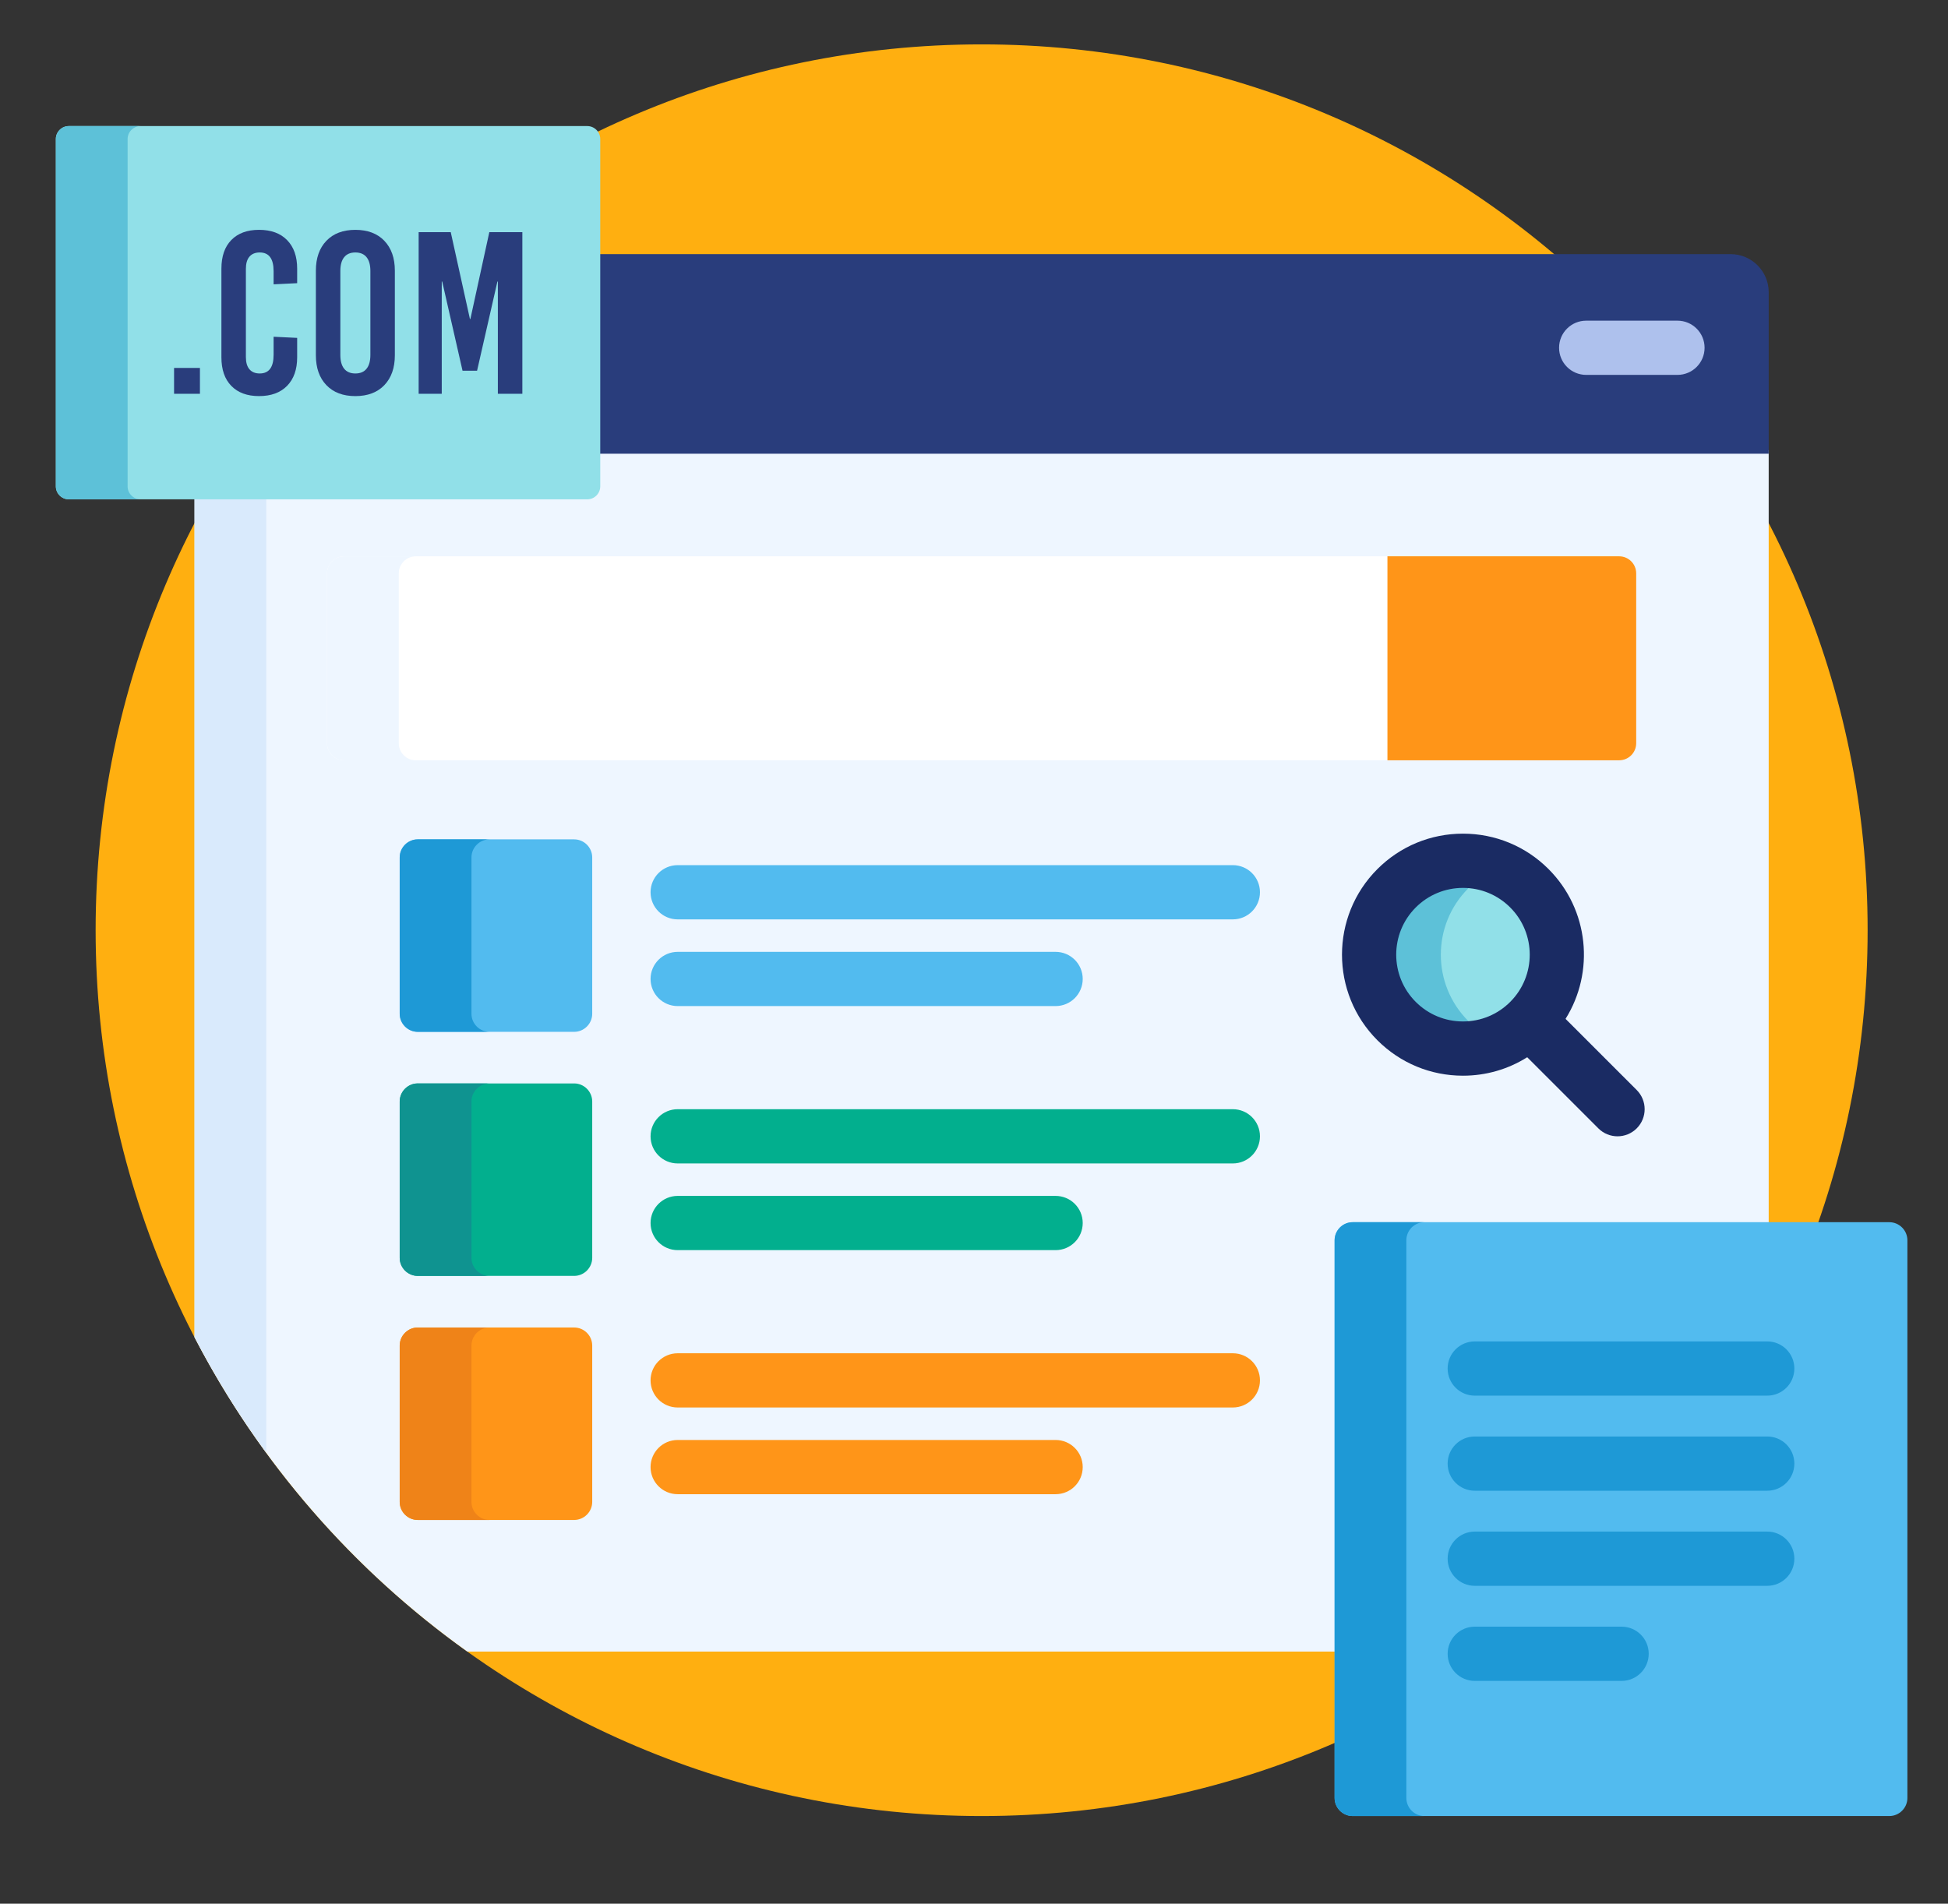 <?xml version="1.0" encoding="utf-8"?>
<!-- Generator: Adobe Illustrator 16.0.0, SVG Export Plug-In . SVG Version: 6.00 Build 0)  -->
<!DOCTYPE svg PUBLIC "-//W3C//DTD SVG 1.1//EN" "http://www.w3.org/Graphics/SVG/1.1/DTD/svg11.dtd">
<svg version="1.1" id="Layer_1" xmlns="http://www.w3.org/2000/svg" xmlns:xlink="http://www.w3.org/1999/xlink" x="0px" y="0px"
	 width="177.333px" height="173.333px" viewBox="0 0 177.333 173.333" enable-background="new 0 0 177.333 173.333"
	 xml:space="preserve">
<rect x="0" y="0" width="177.333" height="173.333" fill="#333333" stroke="none"/>
<g>
	<rect x="138.571" y="-1427.318" fill="none" width="1312.328" height="2728.446"/>
	<path fill="#FFAF10" d="M89.36,4.041c44.545,0,80.656,36.11,80.656,80.655s-36.111,80.656-80.656,80.656
		c-44.544,0-80.655-36.111-80.655-80.656S44.816,4.041,89.36,4.041"/>
	<path fill="#EEF6FF" d="M121.822,112.928c0-0.727,0.591-1.316,1.317-1.316h37.871V40.983H54.314v3.3
		c0,0.469-0.382,0.851-0.85,0.851H17.709v76.623c5.907,11.399,14.453,21.208,24.831,28.619h79.282V112.928z"/>
	<path fill="#D9EAFC" d="M17.708,45.134v76.623c1.91,3.686,4.099,7.2,6.533,10.525V45.134H17.708z"/>
	<path fill="#293D7C" d="M157.55,23.139H54.314v18.174h106.697V26.6C161.011,24.697,159.455,23.139,157.55,23.139"/>
	<path fill="#AEC1ED" d="M152.704,34.134h-8.307c-1.363,0-2.469-1.104-2.469-2.469c0-1.364,1.105-2.468,2.469-2.468h8.307
		c1.365,0,2.47,1.104,2.47,2.468C155.173,33.03,154.069,34.134,152.704,34.134"/>
	<path fill="#FFFFFF" d="M148.95,67.678c0,0.853-0.696,1.549-1.547,1.549H31.318c-0.85,0-1.547-0.696-1.547-1.549V52.199
		c0-0.851,0.697-1.546,1.547-1.546h116.083c0.853,0,1.549,0.695,1.549,1.546V67.678z"/>
	<path fill="#EEF6FF" d="M36.303,67.678V52.199c0-0.851,0.697-1.546,1.548-1.546h-6.533c-0.85,0-1.547,0.695-1.547,1.546v15.479
		c0,0.853,0.697,1.549,1.547,1.549h6.533C37,69.227,36.303,68.53,36.303,67.678"/>
	<path fill="#FF9518" d="M147.402,50.652h-21.099v18.573h21.099c0.851,0,1.547-0.696,1.547-1.548V52.199
		C148.949,51.349,148.252,50.652,147.402,50.652"/>
	<path fill="#52BBEF" d="M173.637,163.706c0,0.905-0.741,1.646-1.646,1.646h-48.852c-0.905,0-1.646-0.741-1.646-1.646v-50.777
		c0-0.906,0.741-1.647,1.646-1.647h48.852c0.905,0,1.646,0.741,1.646,1.647V163.706z"/>
	<path fill="#1E99D6" d="M128.025,163.706v-50.777c0-0.906,0.741-1.647,1.646-1.647h-6.531c-0.906,0-1.646,0.741-1.646,1.647v50.777
		c0,0.905,0.74,1.646,1.646,1.646h6.531C128.766,165.353,128.025,164.611,128.025,163.706"/>
	<path fill="#1E99D6" d="M160.877,127.074h-26.625c-1.363,0-2.469-1.104-2.469-2.469c0-1.364,1.105-2.468,2.469-2.468h26.625
		c1.363,0,2.469,1.104,2.469,2.468S162.241,127.074,160.877,127.074"/>
	<path fill="#1E99D6" d="M160.877,135.731h-26.625c-1.363,0-2.469-1.104-2.469-2.469c0-1.364,1.105-2.468,2.469-2.468h26.625
		c1.363,0,2.469,1.104,2.469,2.468C163.346,134.628,162.241,135.731,160.877,135.731"/>
	<path fill="#1E99D6" d="M160.877,144.39h-26.625c-1.363,0-2.469-1.104-2.469-2.469s1.105-2.469,2.469-2.469h26.625
		c1.363,0,2.469,1.104,2.469,2.469S162.241,144.39,160.877,144.39"/>
	<path fill="#1E99D6" d="M147.618,153.047h-13.365c-1.363,0-2.469-1.104-2.469-2.47c0-1.363,1.105-2.468,2.469-2.468h13.365
		c1.365,0,2.47,1.104,2.47,2.468C150.087,151.942,148.983,153.047,147.618,153.047"/>
	<path fill="#52BBEF" d="M53.912,92.304c0,0.905-0.741,1.646-1.646,1.646H38.033c-0.906,0-1.646-0.741-1.646-1.646V78.071
		c0-0.906,0.74-1.646,1.646-1.646h14.233c0.905,0,1.646,0.74,1.646,1.646V92.304z"/>
	<path fill="#52BBEF" d="M112.229,83.71H61.692c-1.364,0-2.469-1.104-2.469-2.47c0-1.363,1.105-2.468,2.469-2.468h50.537
		c1.363,0,2.469,1.104,2.469,2.468C114.698,82.605,113.592,83.71,112.229,83.71"/>
	<path fill="#52BBEF" d="M96.094,91.604H61.693c-1.364,0-2.47-1.104-2.47-2.469c0-1.363,1.106-2.468,2.47-2.468h34.401
		c1.365,0,2.47,1.104,2.47,2.468C98.564,90.5,97.459,91.604,96.094,91.604"/>
	<path fill="#02AF8E" d="M53.912,114.526c0,0.905-0.741,1.646-1.646,1.646H38.033c-0.906,0-1.646-0.741-1.646-1.646v-14.232
		c0-0.906,0.74-1.647,1.646-1.647h14.233c0.905,0,1.646,0.741,1.646,1.647V114.526z"/>
	<path fill="#02AF8E" d="M112.229,105.932H61.692c-1.364,0-2.469-1.104-2.469-2.469s1.105-2.469,2.469-2.469h50.537
		c1.363,0,2.469,1.104,2.469,2.469S113.592,105.932,112.229,105.932"/>
	<path fill="#02AF8E" d="M96.094,113.826H61.693c-1.364,0-2.47-1.104-2.47-2.469s1.106-2.469,2.47-2.469h34.401
		c1.365,0,2.47,1.104,2.47,2.469S97.459,113.826,96.094,113.826"/>
	<path fill="#FF9518" d="M53.912,136.748c0,0.905-0.741,1.646-1.646,1.646H38.033c-0.906,0-1.646-0.741-1.646-1.646v-14.232
		c0-0.906,0.74-1.646,1.646-1.646h14.233c0.905,0,1.646,0.74,1.646,1.646V136.748z"/>
	<path fill="#1E99D6" d="M42.919,92.304V78.071c0-0.906,0.741-1.646,1.646-1.646h-6.533c-0.905,0-1.646,0.74-1.646,1.646v14.232
		c0,0.905,0.741,1.646,1.646,1.646h6.533C43.661,93.95,42.919,93.209,42.919,92.304"/>
	<path fill="#0F9390" d="M42.919,114.526v-14.232c0-0.906,0.741-1.647,1.646-1.647h-6.533c-0.905,0-1.646,0.741-1.646,1.647v14.232
		c0,0.905,0.741,1.646,1.646,1.646h6.533C43.661,116.173,42.919,115.432,42.919,114.526"/>
	<path fill="#EF8318" d="M42.919,136.748v-14.232c0-0.906,0.741-1.646,1.646-1.646h-6.533c-0.905,0-1.646,0.74-1.646,1.646v14.232
		c0,0.905,0.741,1.646,1.646,1.646h6.533C43.661,138.395,42.919,137.653,42.919,136.748"/>
	<path fill="#FF9518" d="M112.229,128.153H61.692c-1.364,0-2.469-1.104-2.469-2.469c0-1.364,1.105-2.468,2.469-2.468h50.537
		c1.363,0,2.469,1.104,2.469,2.468S113.592,128.153,112.229,128.153"/>
	<path fill="#FF9518" d="M96.094,136.048H61.693c-1.364,0-2.47-1.104-2.47-2.469c0-1.363,1.106-2.468,2.47-2.468h34.401
		c1.365,0,2.47,1.104,2.47,2.468C98.564,134.944,97.459,136.048,96.094,136.048"/>
	<path fill="#91E0E8" d="M133.18,78.376c4.723,0,8.549,3.827,8.549,8.55c0,4.722-3.826,8.55-8.549,8.55
		c-4.722,0-8.549-3.828-8.549-8.55C124.631,82.203,128.458,78.376,133.18,78.376"/>
	<path fill="#5DC1D8" d="M133.667,92.97c-3.338-3.339-3.338-8.752,0-12.091c0.822-0.821,1.77-1.438,2.779-1.857
		c-3.097-1.278-6.793-0.659-9.312,1.857c-3.339,3.339-3.339,8.752,0,12.091c2.519,2.518,6.215,3.136,9.312,1.856
		C135.436,94.409,134.489,93.791,133.667,92.97"/>
	<path fill="#1A2B63" d="M148.995,99.247l-6.477-6.478c2.661-4.253,2.148-9.94-1.547-13.638c-2.08-2.08-4.848-3.226-7.791-3.226
		s-5.711,1.146-7.792,3.227c-4.296,4.296-4.296,11.286,0,15.582c2.081,2.081,4.849,3.229,7.792,3.229
		c2.102,0,4.111-0.588,5.848-1.68l6.476,6.476c0.481,0.481,1.112,0.723,1.746,0.723c0.631,0,1.263-0.241,1.745-0.722
		C149.959,101.775,149.959,100.212,148.995,99.247 M128.88,91.224c-2.371-2.371-2.371-6.229,0-8.599
		c1.147-1.148,2.677-1.781,4.3-1.781c1.624,0,3.151,0.633,4.299,1.78c2.371,2.371,2.371,6.229,0,8.6
		c-1.147,1.148-2.675,1.78-4.299,1.78C131.555,93.004,130.028,92.372,128.88,91.224"/>
	<path fill="#91E0E8" d="M5.083,44.283c0,0.648,0.531,1.181,1.18,1.181h47.2c0.648,0,1.18-0.532,1.18-1.181V12.659
		c0-0.647-0.532-1.18-1.18-1.18h-47.2c-0.649,0-1.18,0.532-1.18,1.18V44.283z"/>
	<path fill="#5DC1D8" d="M11.616,44.283V12.659c0-0.647,0.531-1.18,1.18-1.18H6.263c-0.648,0-1.179,0.532-1.179,1.18v31.624
		c0,0.649,0.531,1.181,1.179,1.181h6.533C12.147,45.464,11.616,44.932,11.616,44.283"/>
	<rect x="15.846" y="33.501" fill="#293D7C" width="2.355" height="2.354"/>
	<path fill="#293D7C" d="M26.137,21.863c0.609,0.623,0.915,1.489,0.915,2.597v1.324l-2.145,0.104V24.69
		c0-1.135-0.42-1.703-1.262-1.703c-0.406,0-0.718,0.127-0.935,0.379c-0.218,0.252-0.326,0.624-0.326,1.114v8.031
		c0,0.492,0.108,0.863,0.326,1.115c0.217,0.253,0.529,0.379,0.935,0.379c0.842,0,1.262-0.569,1.262-1.704v-1.64l2.145,0.104v1.767
		c0,1.107-0.306,1.974-0.915,2.598c-0.61,0.623-1.461,0.935-2.555,0.935c-1.079,0-1.92-0.308-2.523-0.926
		c-0.603-0.616-0.903-1.485-0.903-2.606V24.46c0-1.121,0.3-1.99,0.903-2.607s1.444-0.926,2.523-0.926
		C24.676,20.927,25.527,21.239,26.137,21.863"/>
	<path fill="#293D7C" d="M34.989,21.926c0.637,0.666,0.956,1.574,0.956,2.723v7.695c0,1.149-0.319,2.058-0.956,2.723
		c-0.638,0.666-1.518,0.999-2.639,0.999c-1.122,0-2.001-0.333-2.639-0.999c-0.638-0.665-0.956-1.573-0.956-2.723v-7.695
		c0-1.148,0.318-2.057,0.956-2.723c0.638-0.664,1.517-0.998,2.639-0.998C33.471,20.928,34.351,21.262,34.989,21.926 M31.33,23.419
		c-0.231,0.287-0.347,0.704-0.347,1.251v7.652c0,0.547,0.116,0.965,0.347,1.251c0.231,0.288,0.571,0.432,1.02,0.432
		c0.448,0,0.789-0.144,1.02-0.432c0.231-0.286,0.347-0.704,0.347-1.251V24.67c0-0.547-0.116-0.964-0.347-1.251
		s-0.572-0.432-1.02-0.432C31.901,22.987,31.561,23.132,31.33,23.419"/>
	<polygon fill="#293D7C" points="47.551,35.854 45.322,35.854 45.322,25.637 45.28,25.637 43.43,33.753 42.106,33.753 
		40.256,25.637 40.214,25.637 40.214,35.854 38.111,35.854 38.111,21.138 41.033,21.138 42.779,29.043 42.821,29.043 44.545,21.138 
		47.551,21.138 	"/>
</g>
<g>
</g>
<g>
</g>
<g>
</g>
<g>
</g>
<g>
</g>
<g>
</g>
<g>
</g>
<g>
</g>
<g>
</g>
<g>
</g>
<g>
</g>
<g>
</g>
<g>
</g>
<g>
</g>
<g>
</g>
</svg>
